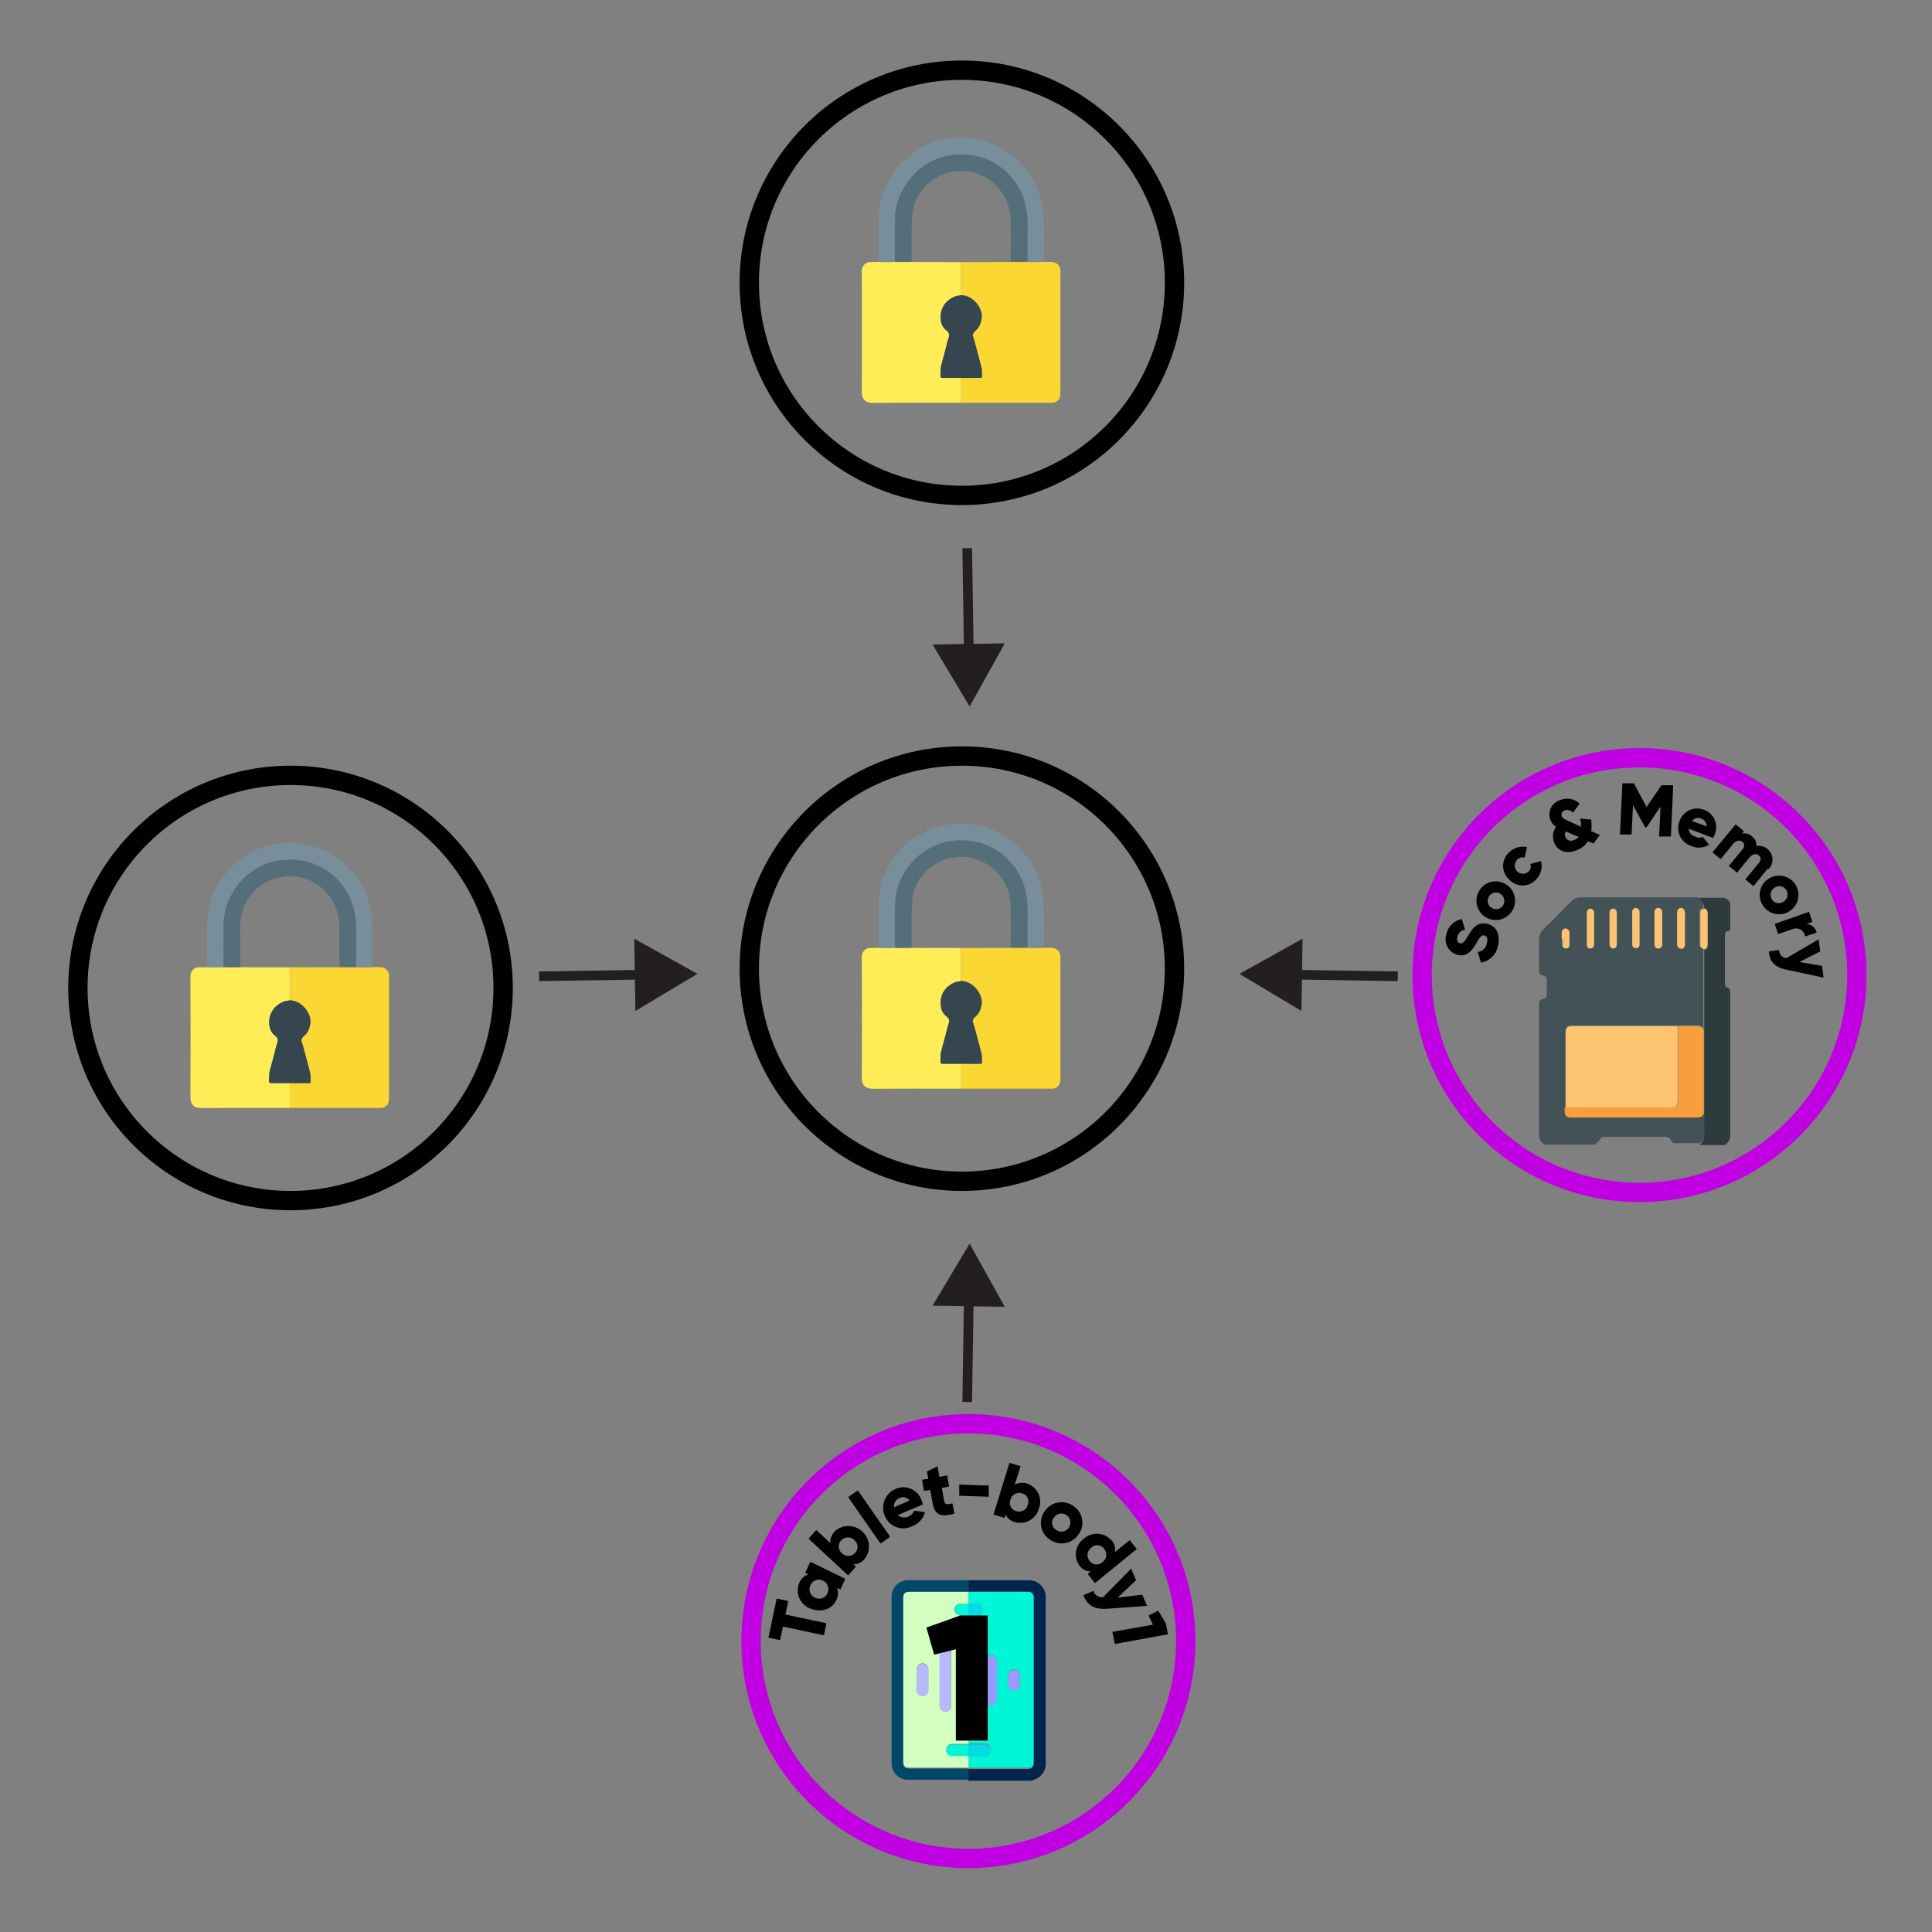 <?xml version="1.0" encoding="UTF-8"?><svg id="Layer_1" xmlns="http://www.w3.org/2000/svg" viewBox="0 0 400 400"><rect x="0" y="0" width="400" height="400" fill="#808080" stroke="none"/><defs><style>.cls-1{fill:#435256;}.cls-2{stroke:#000;}.cls-2,.cls-3{stroke-width:4px;}.cls-2,.cls-3,.cls-4{stroke-miterlimit:10;}.cls-2,.cls-3,.cls-4,.cls-5{fill:none;}.cls-6{fill:#d2febf;}.cls-7{fill:#999afe;}.cls-8{fill:#546e7a;}.cls-9{fill:#fcc472;}.cls-10{fill:#2d3b3d;}.cls-3{stroke:#c000e2;}.cls-11{fill:#00f6d5;}.cls-12{fill:#989afe;}.cls-13{fill:#fbc372;}.cls-14{fill:#02f6d5;}.cls-15{fill:#03f6d5;}.cls-16{fill:#ffed58;}.cls-4{stroke:#231f20;stroke-width:2px;}.cls-17{fill:#36464e;}.cls-18{fill:#00244d;}.cls-19{fill:#b7b7fe;}.cls-20{fill:#979bfd;}.cls-21{fill:#788f9b;}.cls-22{fill:#fdc472;}.cls-23{fill:#b8b8fd;}.cls-24{fill:#fbd734;}.cls-25{fill:#014767;}.cls-26{fill:#231f20;}.cls-27{fill:#00dbe6;}.cls-28{fill:#f99e3d;}</style></defs><line class="cls-5" x1="111.61" y1="202.13" x2="144.39" y2="201.63"/><line class="cls-4" x1="111.61" y1="202.13" x2="133.63" y2="201.79"/><polygon class="cls-26" points="131.55 209.31 144.39 201.63 131.32 194.35 131.55 209.31"/><line class="cls-5" x1="289.39" y1="202.13" x2="256.61" y2="201.63"/><line class="cls-4" x1="289.39" y1="202.13" x2="267.37" y2="201.79"/><polygon class="cls-26" points="269.68 194.35 256.61 201.63 269.45 209.31 269.68 194.35"/><line class="cls-5" x1="200.25" y1="113.49" x2="200.75" y2="146.27"/><line class="cls-4" x1="200.25" y1="113.49" x2="200.59" y2="135.51"/><polygon class="cls-26" points="193.07 133.43 200.75 146.27 208.03 133.2 193.07 133.43"/><line class="cls-5" x1="200.25" y1="290.27" x2="200.75" y2="257.49"/><line class="cls-4" x1="200.25" y1="290.27" x2="200.59" y2="268.25"/><polygon class="cls-26" points="208.03 270.56 200.75 257.49 193.07 270.33 208.03 270.56"/><circle class="cls-3" cx="339.44" cy="201.88" r="45"/><path d="m306.64,199.38l-.7-2.3c.97-.09,1.76-.83,1.9-1.8.3-1.1-.1-1.5-.5-1.6-.6-.2-1,.4-1.8,1.8-.8,1.4-1.9,2.7-3.8,2.2-1.77-.47-2.82-2.29-2.34-4.05.01-.05.03-.1.04-.15.32-1.62,1.58-2.88,3.2-3.2l.7,2.2c-.81.08-1.47.7-1.6,1.5-.2.7,0,1.2.5,1.3s.8,0,1.7-1.5c.9-1.5,1.8-3,4-2.5,2,.5,2.7,2.3,2.2,4.5-.29,1.8-1.7,3.21-3.5,3.5v.1Z"/><path d="m307.74,189.98c-1.93-1.07-2.63-3.5-1.56-5.44s3.5-2.63,5.44-1.56c1.93,1.07,2.63,3.5,1.56,5.44-.01.02-.02.04-.04.06-1.09,1.89-3.49,2.56-5.4,1.5Zm2.8-5c-.85-.44-1.89-.11-2.33.74-.44.85-.11,1.89.74,2.33.82.43,1.83.13,2.3-.67.46-.86.14-1.92-.71-2.39,0,0-.02-.01-.03-.01h.04Z"/><path d="m312.44,182.08c-1.55-1.41-1.66-3.81-.25-5.35.08-.09.16-.17.25-.25.97-.97,2.36-1.38,3.7-1.1l-.5,2.2c-.59-.2-1.23,0-1.6.5-.62.7-.56,1.78.14,2.4.64.57,1.61.57,2.26,0,.45-.4.61-1.04.4-1.6l2.2-.6c.37,1.35-.01,2.8-1,3.8-1.41,1.55-3.81,1.66-5.35.25-.09-.08-.17-.16-.25-.25Z"/><path d="m330.04,174.68l-1.3-.5c-.51.83-1.29,1.46-2.2,1.8-2,.9-3.9.4-4.7-1.4-.51-1.11-.39-2.4.3-3.4-.47-.34-.84-.79-1.1-1.3-.68-1.59.06-3.43,1.65-4.11.08-.03.16-.07.25-.09,1.38-.63,3.01-.35,4.1.7l-1.4,1.9c-.39-.53-1.09-.74-1.7-.5-.49.15-.76.67-.61,1.16,0,.01,0,.02.01.04.2.5.7.7,1.4,1l2.6,1.2c.03-.57-.04-1.15-.2-1.7l2.3.2c.1.8.1,1.6,0,2.4l1.8.8-1.3,1.7.1.1Zm-3.2-1.4l-2.6-1.1h-.1c-.2.37-.2.83,0,1.2.3.6.9.9,1.9.5.32-.18.62-.38.9-.6h-.1Z"/><path d="m345.94,173.18h-2.44c0-.1.3-6.2.3-6.2l-2.9,4.3h-.3l-2.5-4.6-.3,6.1h-2.4c0-.1.5-10.6.5-10.6h2.4c0,.1,2.6,4.9,2.6,4.9l3.1-4.5h2.4c.04.1-.46,10.6-.46,10.6Z"/><path d="m351.04,173.28c.48.2,1.02.2,1.5,0l1.3,1.6c-1.07.7-2.43.82-3.6.3-2.06-.61-3.24-2.77-2.63-4.83.04-.12.08-.25.13-.37.69-2.01,2.87-3.07,4.88-2.38.07.03.15.05.22.08,1.97.73,2.97,2.91,2.25,4.88-.01.04-.03.08-.05.12-.07.29-.21.57-.4.8l-5-1.9c.02.77.55,1.42,1.3,1.6l.1.1Zm2.3-2.1c.06-.75-.39-1.45-1.1-1.7-.67-.33-1.48-.12-1.9.5l3,1.1v.1Z"/><path d="m365.94,179.88l-2.9,3.6-1.7-1.4,2.8-3.4c.5-.6.5-1.2,0-1.6s-1.2-.3-1.8.3l-2.7,3.3-1.7-1.4,2.8-3.4c.5-.6.5-1.2,0-1.6s-1.2-.3-1.8.3l-2.7,3.3-1.7-1.4,4.8-5.8,1.7,1.4-.4.5c.76-.16,1.54.06,2.1.6.63.46.98,1.22.9,2,.82-.18,1.67.05,2.3.6,1.21.98,1.39,2.76.41,3.97-.07.08-.14.16-.21.23l-.2-.1Z"/><path d="m366.24,181.88c1.88-1.16,4.34-.58,5.51,1.3,1.16,1.88.58,4.34-1.3,5.51-1.88,1.16-4.34.58-5.51-1.3,0,0,0,0,0,0-1.17-1.84-.62-4.28,1.22-5.45.03-.02.05-.03.08-.05Zm3,4.8c.82-.47,1.11-1.51.64-2.33-.01-.02-.03-.05-.04-.07-.46-.79-1.47-1.05-2.26-.59-.05.03-.1.06-.14.09-.82.47-1.11,1.51-.64,2.33.01.02.03.05.04.07.46.79,1.47,1.05,2.26.59.05-.03.1-.06.14-.09Z"/><path d="m376.14,193.08l-2.4.8c-.13-1.05-1.09-1.79-2.14-1.65-.09.01-.18.03-.26.05l-3.2,1.1-.7-2.1,7.1-2.5.7,2.1-1.3.4c.97.02,1.82.67,2.1,1.6l.1.2Z"/><path d="m377.44,202.38l-7.5-1.6c-2.5-.5-3.6-1.7-3.7-3.8l2.1-.3c-.03.87.63,1.62,1.5,1.7l6.7-3.9.3,2.5-4.3,2.2,4.7.8.3,2.4h-.1Z"/><path class="cls-1" d="m330.34,236.98h-10.5c-.85-.43-1.34-1.36-1.2-2.3v-26.8c0-.7.2-.9.9-1.1.5,0,.7-.4.7-.9v-3c.06-.44-.25-.84-.69-.9,0,0,0,0-.01,0-.8-.2-.9-.4-.9-1.1v-6.4c0-.74.29-1.46.8-2,2-1.9,3.9-3.9,5.9-5.9.53-.52,1.25-.81,2-.8h24.4v.2c.63.47.97,1.22.9,2-.6.2-.8.3-.8.9v6.5c0,.6.2.8.8.9v16.9c-.14-.46-.53-.81-1-.9h-26.3c-.8,0-1.2.4-1.2,1.3v16.2c-.11.67.34,1.29,1.01,1.4.13.02.26.02.39,0h26c.7,0,1.2-.2,1.4-.9v3.8c0,1,0,2-1,2.6h-5.44c-.2-.2-.5-.4-.6-.7-.19-.37-.58-.61-1-.6h-12.5c-.5,0-.9,0-1.1.5-.21.31-.48.59-.8.8l-.16.3Zm9.1-44.8v-3.2c0-.6-.3-.9-.8-.9s-.7.4-.7.9v6.5h0c0,.6.3.9.8.9.39,0,.71-.32.71-.71,0-.03,0-.06,0-.09v-3.3h0v-.1Zm4.7,0v-3.2c0-.6-.3-1-.8-1s-.8.4-.8,1v6.4c0,.6.3,1,.8,1s.8-.3.8-1v-3.1h0v-.1Zm4.7,0v-3.2c0-.6-.3-.9-.8-.9s-.8.4-.8,1v6.4c0,.6.3,1,.8,1s.8-.3.8-.9v-3.2h0v-.2Zm-18.8,0v-3.2c0-.6-.3-.9-.7-.9-.45,0-.81.38-.8.84,0,.02,0,.04,0,.06v6.4c0,.6.3.9.7.9s.8-.3.8-.9v-3.2Zm4.7,0v-3.2c0-.6-.3-1-.8-.9-.44.05-.75.45-.7.89,0,0,0,0,0,.01v6.4c0,.6.3.9.8.9s.7-.3.7-.9v-3.2Zm-11.4,2.1h0v1.3c-.01.38.28.69.66.7.01,0,.03,0,.04,0,.4-.02.73-.31.8-.7h0v-2.6c.02-.41-.29-.76-.7-.8h0c-.4,0-.7.3-.8.8v1.3Z"/><path class="cls-10" d="m351.84,185.88h4.8c.87-.01,1.59.69,1.6,1.56,0,.01,0,.03,0,.04v4.7c0,.3-.1.6-.5.6s-.6.3-.6.8v10.1c0,.4.1.7.5.8s.6.4.6.8v29.6c.09.91-.39,1.78-1.2,2.2h-5.2c.77-.63,1.15-1.62,1-2.6v-37.8c.5,0,.7-.4.7-1v-6.4c.06-.46-.24-.9-.7-1,.07-.78-.27-1.53-.9-2v-.2l-.1-.2Z"/><path class="cls-22" d="m324.14,229.28v-15.5c0-.9.4-1.3,1.2-1.3h22v15c0,1.6-.3,1.8-1.8,1.8h-21.4Z"/><path class="cls-28" d="m324.14,229.28h21.5c1.6,0,1.8-.3,1.8-1.8v-15h4.3c.52,0,.95.39,1,.9v17.1c-.2.7-.7.9-1.4.9h-26c-1,0-1.4-.4-1.4-1.4v-.7h.2Z"/><path class="cls-9" d="m352.84,188.08c.5.1.7.4.7,1v6.4c.06.46-.24.9-.7,1-.6-.1-.8-.3-.8-.9v-6.5c0-.6.2-.8.8-.9v-.1Z"/><path class="cls-9" d="m339.44,192.18v3.3c.05.39-.23.74-.61.79-.03,0-.06,0-.09,0-.41.03-.77-.27-.8-.67,0-.04,0-.08,0-.13h0v-6.6c-.05-.44.26-.84.7-.9.45,0,.81.38.8.84,0,.02,0,.04,0,.06v3.3Z"/><path class="cls-9" d="m344.14,192.28v3.1c0,.6-.3,1-.8,1s-.8-.3-.8-1v-6.4c0-.6.3-1,.8-1s.8.4.8,1v3.3h0Z"/><path class="cls-9" d="m348.84,192.28v3.2c0,.6-.3,1-.8.9s-.8-.3-.8-1v-6.4c0-.6.3-1,.8-1s.7.4.8.9v3.4h0Z"/><path class="cls-9" d="m330.04,192.28v3.2c0,.6-.3.9-.8.9s-.7-.3-.7-.9v-6.4c0-.6.3-1,.8-.9.44.05.75.45.7.89,0,0,0,0,0,.01v3.2Z"/><path class="cls-9" d="m334.74,192.28v3.2c0,.6-.3.9-.7.9s-.8-.3-.8-.9v-6.4c0-.6.3-.9.7-.9.45,0,.81.38.8.84,0,.02,0,.04,0,.06v3.2Z"/><path class="cls-13" d="m323.34,194.38v-1.3c-.03-.41.27-.77.67-.8.04,0,.08,0,.13,0,.44,0,.79.34.8.78,0,0,0,.01,0,.02h0v2.6c.01.38-.28.69-.66.7-.01,0-.03,0-.04,0h0c-.35.04-.66-.21-.7-.55,0-.05,0-.1,0-.15v-1.3h-.2,0Z"/><circle class="cls-3" cx="200.5" cy="339.77" r="45"/><path d="m163.2,331.47l-.6,2.8,8.5,1.8-.5,2.5-8.5-1.8-.6,2.8-2.4-.5,1.7-8.1,2.4.5Z"/><path d="m167.8,323.37l7.2,3.5-1,2.2-.7-.3c.33.85.26,1.81-.2,2.6-.9,1.9-3.3,2.6-5.5,1.6-2.03-.86-2.99-3.21-2.12-5.24,0-.02.02-.04.02-.06.33-.83,1.03-1.46,1.9-1.7l-.7-.3,1-2.2.1-.1Zm2.6,3.9c-.91-.49-2.04-.15-2.53.76-.02.05-.05.09-.07.14-.48.95-.09,2.1.85,2.58.02,0,.03.02.05.02.91.49,2.04.15,2.53-.76.02-.05.05-.09.07-.14.48-.95.09-2.1-.85-2.58-.02,0-.03-.02-.05-.02h0Z"/><path d="m178.5,317.07c1.68,1.45,1.9,3.98.5,5.7-.56.69-1.41,1.09-2.3,1.1l.5.5-1.6,1.8-8.2-7.6,1.6-1.8,2.9,2.7c-.02-.89.3-1.75.9-2.4,1.6-1.5,4.1-1.5,5.7,0Zm-1.6,1.8c-.74-.75-1.94-.75-2.69-.01,0,0,0,0-.01.01-.72.7-.74,1.85-.04,2.57.04.04.09.09.14.13.74.75,1.94.75,2.69.01,0,0,0,0,.01-.01.72-.7.73-1.86.03-2.57-.04-.04-.08-.08-.13-.12h0Z"/><path d="m175.6,309.97l2-1.4,6.7,9.6-2,1.4-6.7-9.6Z"/><path d="m188.1,313.97c.54-.23.97-.66,1.2-1.2l2.2.3c-.33,1.34-1.31,2.42-2.6,2.9-2.02,1.04-4.51.25-5.55-1.77-.05-.11-.1-.21-.15-.33-.94-2.15.04-4.66,2.19-5.6,0,0,0,0,0,0,2.02-.9,4.38,0,5.29,2.02.04.09.08.19.11.28l.3.9-5.2,2.2c.61.54,1.47.65,2.2.3Zm.2-3.3c-.47-.68-1.37-.89-2.1-.5-.77.3-1.23,1.09-1.1,1.9l3.2-1.4Z"/><path d="m195,308.07l.5,2.8c.1.7.7.6,1.7.4l.4,2.1c-3,.9-4.1.1-4.5-2.1l-.5-2.8-1.3.2-.4-2.3,1.3-.2-.3-1.5,2.2-1.1.4,2.2,1.6-.3.4,2.3-1.6.3h.1Z"/><path d="m198.6,307.37l6.1.2v2.31l-6.1-.2v-2.31Z"/><path d="m215.1,312.27c-.53,2.14-2.71,3.45-4.85,2.91-.02,0-.03,0-.05-.01-.87-.21-1.61-.79-2-1.6l-.2.7-2.3-.7,3.3-10.7,2.3.7-1.2,3.8c.8-.43,1.74-.5,2.6-.2,2.08.74,3.17,3.02,2.43,5.11-.01.03-.02.06-.03.09v-.1Zm-2.3-.7c.37-.92-.07-1.96-.99-2.33-.07-.03-.14-.05-.21-.07-.99-.32-2.05.22-2.37,1.2-.01.03-.02.06-.03.1-.37.92.07,1.96.99,2.33.07.03.14.05.21.07.99.32,2.05-.22,2.37-1.2.01-.03.02-.06.03-.1Z"/><path d="m216.3,312.88c1.28-1.93,3.89-2.45,5.81-1.16.03.02.06.04.09.06,1.91,1.22,2.47,3.76,1.25,5.68-.05.08-.1.15-.15.22-1.28,1.93-3.89,2.45-5.81,1.16-.03-.02-.06-.04-.09-.06-1.91-1.22-2.47-3.76-1.25-5.68.05-.08.1-.15.15-.22Zm5,3.4c.58-.86.36-2.02-.5-2.6-.86-.58-2.02-.36-2.6.5-.6.75-.48,1.85.27,2.45.07.06.15.11.23.15.83.58,1.97.39,2.55-.44.02-.02.03-.05.05-.07h0Z"/><path d="m235.4,320.67l-8.7,7.1-1.5-1.9.6-.5c-.91-.04-1.75-.48-2.3-1.2-1.3-1.79-.9-4.29.88-5.59,0,0,.01,0,.02-.01,1.66-1.48,4.2-1.34,5.7.3.64.66.9,1.6.7,2.5l3.1-2.5,1.5,1.9v-.1Zm-7.1,2.7c.82-.6,1-1.75.4-2.57-.03-.04-.07-.09-.1-.13-.56-.79-1.65-.98-2.44-.43-.09.07-.18.14-.26.23-.82.6-1,1.75-.4,2.57.03.04.07.09.1.13.56.79,1.65.98,2.44.43.09-.07.18-.14.26-.23h0Z"/><path d="m237.5,332.47l-8.2.6c-2.7.2-4.2-.7-5-2.8l2.1-.9c.22.89,1.1,1.46,2,1.3l5.8-5.9,1,2.4-3.8,3.6,5.1-.6,1,2.4v-.1Z"/><path d="m241.8,338.37l-11,2-.5-2.5,8.4-1.5-.9-1.9,2-1,1.6,2.7.4,2.2Z"/><path class="cls-18" d="m200.5,327.17h12.4c1.92-.07,3.53,1.44,3.6,3.36,0,.01,0,.03,0,.04v34.4c.09,1.38-.66,2.68-1.9,3.3-.3.2-.7.2-1,.4h-13.1v-2.4h12.2c.9,0,1.3-.4,1.3-1.2v-34.3c0-.9-.4-1.2-1.3-1.2h-12.2v-2.4Z"/><path class="cls-25" d="m200.5,366.07v2.4h-13.2c-.1-.2-.4-.2-.5-.2-1.31-.47-2.18-1.71-2.2-3.1v-34.4c-.12-1.42.69-2.75,2-3.3.37-.19.78-.3,1.2-.3h12.7v2.4h-12.2c-.9,0-1.3.3-1.3,1.3v34c0,.9.3,1.3,1.3,1.3h12.2v-.1Z"/><path class="cls-11" d="m200.5,329.57h12.2c.9,0,1.3.4,1.3,1.2v34c0,.9-.4,1.2-1.3,1.2h-12.2v-2.5h3.5c.5,0,1.1-.4,1.1-.9.19-.67-.2-1.37-.87-1.56-.14-.04-.29-.05-.43-.04h-3.3v-9.8c.7-.03,1.24-.63,1.21-1.33,0-.02,0-.05,0-.07v-4.1c.07-.7-.43-1.32-1.13-1.39-.02,0-.05,0-.07,0v-9.8h1.7c.64.02,1.18-.48,1.2-1.12,0-.03,0-.05,0-.08h0c.02-.64-.48-1.18-1.12-1.2-.03,0-.05,0-.08,0h-1.7v-2.5h0Zm5.9,18.3v-3.8c.01-.47-.21-.92-.6-1.2-.54-.35-1.27-.2-1.62.35-.14.22-.21.49-.18.75v7.5c-.06.51.17,1.01.6,1.3.58.33,1.32.13,1.65-.45.13-.23.18-.49.15-.75v-3.69h0Zm4.7,0v-1c.02-.64-.48-1.18-1.12-1.2-.03,0-.05,0-.08,0h0c-.62-.04-1.16.43-1.2,1.06,0,.01,0,.03,0,.04v2.11c0,.61.49,1.11,1.1,1.12.07,0,.13,0,.2-.02.62-.05,1.1-.57,1.1-1.2v-1h0v.09Z"/><path class="cls-6" d="m200.5,329.57v2.5h-1.6c-.65-.07-1.23.41-1.29,1.05,0,.05,0,.1,0,.15.02.68.59,1.22,1.28,1.2,0,0,.01,0,.02,0h1.6v9.8h0c-.8,0-1.2.7-1.2,1.5v3.9c-.08.74.46,1.41,1.2,1.5h0v9.9h-3.3c-.65-.07-1.23.41-1.29,1.05,0,.05,0,.1,0,.15.02.68.59,1.22,1.28,1.2,0,0,.01,0,.02,0h3.3v2.5h-12.2c-.9,0-1.3-.3-1.3-1.3v-33.79c0-.9.3-1.3,1.3-1.3h12.2Zm-3.6,18.2v-5.89c-.24-.49-.75-.8-1.3-.8-.58.1-1.01.61-1,1.2v10.9c-.02.64.48,1.18,1.12,1.2.03,0,.05,0,.08,0h0c.61,0,1.11-.49,1.12-1.1,0-.07,0-.13-.02-.2v-5.3h0Zm-4.7,0v-2.2c0-.66-.53-1.2-1.2-1.2-.66,0-1.2.53-1.2,1.2h0v4.32c0,.66.53,1.2,1.2,1.2.66,0,1.2-.53,1.2-1.2h0v-2.12Z"/><path class="cls-20" d="m206.4,347.88v3.8c.08.66-.39,1.27-1.05,1.35-.26.03-.52-.02-.75-.15-.43-.29-.66-.79-.6-1.3v-7.5c0-1.1,1-1.7,1.8-1.1.39.28.61.73.6,1.2v3.7Z"/><path class="cls-27" d="m200.5,361.17h3.3c.69-.05,1.3.48,1.34,1.17.01.15,0,.29-.04.43,0,.4-.6.8-1.1.9h-3.5v-2.4h0v-.1Z"/><path class="cls-12" d="m211.1,347.88v1c-.01.66-.54,1.19-1.2,1.2-.61-.03-1.11-.49-1.2-1.1v-2.1c.02-.62.53-1.12,1.16-1.1.01,0,.03,0,.04,0,.64-.02,1.18.48,1.2,1.12,0,.03,0,.05,0,.08h0v.9Z"/><path class="cls-7" d="m200.5,344.37c.7.03,1.24.63,1.21,1.33,0,.02,0,.05,0,.07v4.11c.07.7-.43,1.32-1.13,1.39-.02,0-.05,0-.07,0h0v-6.9h0Z"/><path class="cls-27" d="m200.5,332.07h1.7c.6-.06,1.14.39,1.2.99,0,.07,0,.14,0,.21.02.64-.48,1.18-1.12,1.2-.03,0-.05,0-.08,0h-1.7v-2.4h0Z"/><path class="cls-23" d="m196.9,347.77v5.4c.04.66-.44,1.23-1.1,1.3-.68,0-1.25-.52-1.3-1.2h0v-10.9c0-.59.42-1.1,1-1.2.57-.07,1.11.26,1.3.8v5.91l.1-.11Z"/><path class="cls-23" d="m192.2,347.88v2.1c0,.66-.53,1.2-1.2,1.2-.66,0-1.2-.53-1.2-1.2h0v-4.31c0-.66.53-1.2,1.2-1.2.66,0,1.2.53,1.2,1.2h0v2.21Z"/><path class="cls-14" d="m200.5,361.17v2.4h-3.3c-.65.07-1.23-.41-1.29-1.05,0-.05,0-.1,0-.15.02-.68.59-1.22,1.28-1.2,0,0,.01,0,.02,0h3.3Z"/><path class="cls-19" d="m200.5,344.37v6.9c-.8,0-1.2-.7-1.2-1.5v-3.89c-.08-.75.45-1.42,1.2-1.51Z"/><path class="cls-15" d="m200.5,332.07v2.4h-1.6c-.66,0-1.2-.53-1.2-1.2,0-.66.53-1.2,1.2-1.2h1.61Z"/><path d="m198.8,334.47h5.7v25.9h-6.6v-18.9l-4.5,1.1-1.6-5.6,7-2.5Z"/><path class="cls-24" d="m216.12,54.22c.56,0,1.12.02,1.68.03.95,0,1.73.78,1.75,1.74.01.88,0,1.76,0,2.63,0,7.43,0,14.85,0,22.28,0,.48-.02.98-.16,1.44-.17.55-.85,1.05-1.43,1.05-6.29,0-12.58,0-18.86,0-.03,0-.06,0-.09-.01,0-1.71,0-3.42,0-5.13,1.31,0,2.62,0,3.93-.01.17,0,.36.04.36-.23.01-.65.06-1.31-.09-1.93-.41-1.67-.89-3.33-1.32-4.99-.12-.45-.24-.9-.4-1.33-.25-.68.22-1.04.63-1.42.68-.62.96-1.4,1.12-2.3.34-1.87-1.24-4.12-3.02-4.69-.06-.1-.14-.15-.25-.09-.09-.02-.18-.04-.27-.06-.04-.06-.09-.07-.16-.04-.17-.02-.35-.05-.52-.07,0-2.27,0-4.54,0-6.81,3.22,0,6.45-.01,9.67-.02.2,0,.4-.02.6-.02,1.15.04,2.31.05,3.46,0,1.13.06,2.26.05,3.39,0Z"/><path class="cls-16" d="m199,78.25c0,1.71,0,3.42,0,5.13-.65,0-1.29.01-1.94.01-5.48,0-10.97-.03-16.45.02-1.44.01-2.19-.77-2.18-2.19.05-8.39.03-16.78,0-25.17,0-1.01.81-1.81,1.77-1.79.56.01,1.12-.01,1.68-.02,1.13.03,2.26.06,3.39-.01,1.15.07,2.3.04,3.45.01.19,0,.37.02.56.02,3.24,0,6.48,0,9.71.01,0,2.27,0,4.54,0,6.81-.36.17-.77.09-1.15.24-1.6.62-2.66,1.7-3.04,3.41-.07.04-.12.08-.03.15-.13,1.41.02,2.7,1.28,3.63.4.29.55.74.39,1.29-.1.34-.23.67-.31,1.01-.22.94-.47,1.88-.72,2.81-.18.69-.4,1.37-.56,2.07-.16.69-.12,1.39-.15,2.09-.01.35.08.47.45.46,1.28-.02,2.56,0,3.84,0Z"/><path class="cls-21" d="m185.27,54.21c-1.13.07-2.26.04-3.39.01,0-3.05-.02-6.1.02-9.15.02-1.41.21-2.81.62-4.18.49-1.65,1.19-3.2,2.14-4.63,1.18-1.79,2.65-3.31,4.4-4.56,1.15-.82,2.36-1.55,3.68-2.01,1.32-.46,2.65-.91,4.07-1.01.8-.06,1.59-.18,2.39-.16,1.99.03,3.92.43,5.78,1.13,1.87.7,3.55,1.72,5.08,2.99,1.32,1.1,2.4,2.4,3.32,3.83.65,1.02,1.17,2.1,1.61,3.23.24.62.41,1.27.62,1.9.2.57.23,1.2.3,1.81.39,3.6.1,7.21.19,10.81-1.13.04-2.26.06-3.39,0,0-2.58-.02-5.15.01-7.73.02-1.48-.17-2.93-.53-4.36-.51-2.01-1.44-3.82-2.8-5.37-1.66-1.9-3.68-3.33-6.11-4.1-1.73-.55-3.48-.72-5.3-.61-1.68.1-3.26.5-4.76,1.2-2.5,1.16-4.46,2.94-5.92,5.29-1.26,2.02-1.94,4.24-2.03,6.59-.11,3.03-.02,6.07-.02,9.11Z"/><path class="cls-8" d="m209.27,54.22c0-2.73.02-5.47,0-8.2-.02-1.45-.22-2.89-.8-4.24-.46-1.07-1.08-2.04-1.85-2.94-1.14-1.33-2.57-2.25-4.18-2.83-1.49-.54-3.05-.72-4.65-.52-.98.12-1.93.35-2.81.73-2.46,1.07-4.27,2.83-5.38,5.29-.52,1.15-.73,2.36-.79,3.61-.15,3.03-.02,6.07-.07,9.1-1.15.02-2.3.05-3.45-.02,0-3.04-.09-6.08.02-9.11.09-2.34.77-4.57,2.03-6.59,1.46-2.34,3.42-4.12,5.92-5.29,1.5-.7,3.08-1.1,4.76-1.2,1.82-.11,3.57.07,5.3.61,2.44.77,4.45,2.2,6.11,4.1,1.36,1.55,2.29,3.36,2.8,5.37.36,1.43.55,2.88.53,4.36-.03,2.58-.01,5.15-.01,7.73-1.15.06-2.31.04-3.46,0Z"/><path class="cls-17" d="m199,78.25c-1.28,0-2.56-.02-3.84,0-.37,0-.46-.11-.45-.46.03-.7-.02-1.41.15-2.09.17-.69.38-1.38.56-2.07.25-.94.5-1.87.72-2.81.08-.34.21-.68.31-1.01.16-.55,0-.99-.39-1.29-1.26-.93-1.41-2.23-1.28-3.63.07-.04.07-.09.03-.15.38-1.7,1.44-2.78,3.04-3.41.38-.15.79-.06,1.15-.24.17.02.35.05.52.07.03.09.08.14.16.04.09.02.18.04.27.06.05.12.15.1.25.09,1.78.57,3.36,2.82,3.02,4.69-.16.9-.45,1.67-1.12,2.3-.41.38-.88.73-.63,1.42.16.43.29.88.4,1.33.43,1.67.91,3.32,1.32,4.99.15.62.1,1.28.09,1.93,0,.28-.19.23-.36.23-1.31,0-2.62,0-3.93.01Z"/><path class="cls-8" d="m200.2,61.34c-.1,0-.2.03-.25-.09.11-.05.19,0,.25.09Z"/><path class="cls-8" d="m199.68,61.19c-.08.1-.12.05-.16-.04.06-.04.12-.02.16.04Z"/><path class="cls-21" d="m194.81,64.72c.04.06.04.12-.03.15-.09-.07-.03-.12.03-.15Z"/><circle class="cls-2" cx="199.15" cy="58.55" r="44.02"/><path class="cls-24" d="m77.12,200.22c.56,0,1.12.02,1.68.03.95,0,1.73.78,1.75,1.74.01.88,0,1.76,0,2.63,0,7.43,0,14.85,0,22.28,0,.48-.02.98-.16,1.44-.17.55-.85,1.05-1.43,1.05-6.29,0-12.58,0-18.86,0-.03,0-.06,0-.09-.01,0-1.71,0-3.42,0-5.13,1.31,0,2.62,0,3.93-.01.17,0,.36.04.36-.23.01-.65.06-1.31-.09-1.93-.41-1.67-.89-3.33-1.32-4.99-.12-.45-.24-.9-.4-1.33-.25-.68.22-1.04.63-1.42.68-.62.96-1.4,1.12-2.3.34-1.87-1.24-4.12-3.02-4.69-.06-.1-.14-.15-.25-.09-.09-.02-.18-.04-.27-.06-.04-.06-.09-.07-.16-.04-.17-.02-.35-.05-.52-.07,0-2.27,0-4.54,0-6.81,3.22,0,6.45-.01,9.67-.02.2,0,.4-.02.6-.02,1.15.04,2.31.05,3.46,0,1.13.06,2.26.05,3.39,0Z"/><path class="cls-16" d="m60,224.25c0,1.71,0,3.42,0,5.13-.65,0-1.29.01-1.94.01-5.48,0-10.97-.03-16.45.02-1.44.01-2.19-.77-2.18-2.19.05-8.39.03-16.78,0-25.17,0-1.01.81-1.81,1.77-1.79.56.01,1.12-.01,1.68-.02,1.13.03,2.26.06,3.39-.01,1.15.07,2.3.04,3.45.01.19,0,.37.02.56.02,3.24,0,6.48,0,9.71.01,0,2.27,0,4.54,0,6.81-.36.17-.77.09-1.15.24-1.6.62-2.66,1.7-3.04,3.41-.07.04-.12.08-.03.15-.13,1.41.02,2.7,1.28,3.63.4.29.55.74.39,1.29-.1.34-.23.67-.31,1.01-.22.94-.47,1.88-.72,2.81-.18.69-.4,1.37-.56,2.07-.16.69-.12,1.39-.15,2.09-.01.35.08.47.45.46,1.28-.02,2.56,0,3.84,0Z"/><path class="cls-21" d="m46.27,200.21c-1.13.07-2.26.04-3.39.01,0-3.05-.02-6.1.02-9.15.02-1.41.21-2.81.62-4.18.49-1.65,1.19-3.2,2.14-4.63,1.18-1.79,2.65-3.31,4.4-4.56,1.15-.82,2.36-1.55,3.68-2.01,1.32-.46,2.65-.91,4.07-1.01.8-.06,1.59-.18,2.39-.16,1.99.03,3.92.43,5.78,1.13,1.87.7,3.55,1.72,5.08,2.99,1.32,1.1,2.4,2.4,3.32,3.83.65,1.02,1.17,2.1,1.61,3.23.24.62.41,1.27.62,1.9.2.57.23,1.2.3,1.81.39,3.6.1,7.21.19,10.81-1.13.04-2.26.06-3.39,0,0-2.58-.02-5.15.01-7.73.02-1.48-.17-2.93-.53-4.36-.51-2.01-1.44-3.82-2.8-5.37-1.66-1.9-3.68-3.33-6.11-4.1-1.73-.55-3.48-.72-5.3-.61-1.68.1-3.26.5-4.76,1.2-2.5,1.16-4.46,2.94-5.92,5.29-1.26,2.02-1.94,4.24-2.03,6.59-.11,3.03-.02,6.07-.02,9.11Z"/><path class="cls-8" d="m70.27,200.22c0-2.73.02-5.47,0-8.2-.02-1.45-.22-2.89-.8-4.24-.46-1.07-1.08-2.04-1.85-2.94-1.14-1.33-2.57-2.25-4.18-2.83-1.49-.54-3.05-.72-4.65-.52-.98.12-1.93.35-2.81.73-2.46,1.07-4.27,2.83-5.38,5.29-.52,1.15-.73,2.36-.79,3.61-.15,3.03-.02,6.07-.07,9.1-1.15.02-2.3.05-3.45-.02,0-3.04-.09-6.08.02-9.11.09-2.34.77-4.57,2.03-6.59,1.46-2.34,3.42-4.12,5.92-5.29,1.5-.7,3.08-1.1,4.76-1.2,1.82-.11,3.57.07,5.3.61,2.44.77,4.45,2.2,6.11,4.1,1.36,1.55,2.29,3.36,2.8,5.37.36,1.43.55,2.88.53,4.36-.03,2.58-.01,5.15-.01,7.73-1.15.06-2.31.04-3.46,0Z"/><path class="cls-17" d="m60,224.25c-1.28,0-2.56-.02-3.84,0-.37,0-.46-.11-.45-.46.03-.7-.02-1.41.15-2.09.17-.69.38-1.38.56-2.07.25-.94.5-1.87.72-2.81.08-.34.21-.68.31-1.01.16-.55,0-.99-.39-1.29-1.26-.93-1.41-2.23-1.28-3.63.07-.04.07-.09.03-.15.38-1.7,1.44-2.78,3.04-3.41.38-.15.79-.06,1.15-.24.17.02.35.05.52.07.03.09.08.14.16.04.09.02.18.04.27.06.05.12.15.1.25.09,1.78.57,3.36,2.82,3.02,4.69-.16.9-.45,1.67-1.12,2.3-.41.38-.88.73-.63,1.42.16.43.29.88.4,1.33.43,1.67.91,3.32,1.32,4.99.15.62.1,1.28.09,1.93,0,.28-.19.23-.36.23-1.31,0-2.62,0-3.93.01Z"/><path class="cls-8" d="m61.2,207.34c-.1,0-.2.03-.25-.09.11-.05.19,0,.25.09Z"/><path class="cls-8" d="m60.68,207.19c-.08.1-.12.05-.16-.04.06-.04.12-.02.16.04Z"/><path class="cls-21" d="m55.81,210.72c.04.06.04.12-.03.15-.09-.07-.03-.12.03-.15Z"/><circle class="cls-2" cx="60.15" cy="204.55" r="44.02"/><path class="cls-24" d="m216.12,196.22c.56,0,1.12.02,1.68.03.95,0,1.73.78,1.75,1.74.01.88,0,1.76,0,2.63,0,7.43,0,14.85,0,22.28,0,.48-.02.98-.16,1.44-.17.55-.85,1.05-1.43,1.05-6.29,0-12.58,0-18.86,0-.03,0-.06,0-.09-.01,0-1.71,0-3.42,0-5.13,1.31,0,2.62,0,3.93-.01.17,0,.36.04.36-.23.01-.65.06-1.31-.09-1.93-.41-1.67-.89-3.33-1.32-4.99-.12-.45-.24-.9-.4-1.33-.25-.68.22-1.04.63-1.42.68-.62.96-1.4,1.12-2.3.34-1.87-1.24-4.12-3.02-4.69-.06-.1-.14-.15-.25-.09-.09-.02-.18-.04-.27-.06-.04-.06-.09-.07-.16-.04-.17-.02-.35-.05-.52-.07,0-2.27,0-4.54,0-6.81,3.22,0,6.45-.01,9.67-.02.2,0,.4-.02.6-.02,1.15.04,2.31.05,3.46,0,1.13.06,2.26.05,3.39,0Z"/><path class="cls-16" d="m199,220.25c0,1.71,0,3.42,0,5.13-.65,0-1.29.01-1.94.01-5.48,0-10.97-.03-16.45.02-1.44.01-2.19-.77-2.18-2.19.05-8.39.03-16.78,0-25.17,0-1.01.81-1.81,1.77-1.79.56.01,1.12-.01,1.68-.02,1.13.03,2.26.06,3.39-.01,1.15.07,2.3.04,3.45.01.19,0,.37.02.56.02,3.24,0,6.48,0,9.71.01,0,2.27,0,4.54,0,6.81-.36.17-.77.09-1.15.24-1.6.62-2.66,1.7-3.04,3.41-.07.04-.12.08-.03.15-.13,1.41.02,2.7,1.28,3.63.4.29.55.74.39,1.29-.1.34-.23.67-.31,1.01-.22.94-.47,1.88-.72,2.81-.18.69-.4,1.37-.56,2.07-.16.69-.12,1.39-.15,2.09-.01.35.08.47.45.46,1.28-.02,2.56,0,3.84,0Z"/><path class="cls-21" d="m185.27,196.21c-1.13.07-2.26.04-3.39.01,0-3.05-.02-6.1.02-9.15.02-1.41.21-2.81.62-4.18.49-1.65,1.19-3.2,2.14-4.63,1.18-1.79,2.65-3.31,4.4-4.56,1.15-.82,2.36-1.55,3.68-2.01,1.32-.46,2.65-.91,4.07-1.01.8-.06,1.59-.18,2.39-.16,1.99.03,3.92.43,5.78,1.13,1.87.7,3.55,1.72,5.08,2.99,1.32,1.1,2.4,2.4,3.32,3.83.65,1.02,1.17,2.1,1.61,3.23.24.62.41,1.27.62,1.9.2.57.23,1.2.3,1.81.39,3.6.1,7.21.19,10.81-1.13.04-2.26.06-3.39,0,0-2.58-.02-5.15.01-7.73.02-1.48-.17-2.93-.53-4.36-.51-2.01-1.44-3.82-2.8-5.37-1.66-1.9-3.68-3.33-6.11-4.1-1.73-.55-3.48-.72-5.3-.61-1.68.1-3.26.5-4.76,1.2-2.5,1.16-4.46,2.94-5.92,5.29-1.26,2.02-1.94,4.24-2.03,6.59-.11,3.03-.02,6.07-.02,9.11Z"/><path class="cls-8" d="m209.27,196.22c0-2.73.02-5.47,0-8.2-.02-1.45-.22-2.89-.8-4.24-.46-1.07-1.08-2.04-1.85-2.94-1.14-1.33-2.57-2.25-4.18-2.83-1.49-.54-3.05-.72-4.65-.52-.98.12-1.93.35-2.81.73-2.46,1.07-4.27,2.83-5.38,5.29-.52,1.15-.73,2.36-.79,3.61-.15,3.03-.02,6.07-.07,9.1-1.15.02-2.3.05-3.45-.02,0-3.04-.09-6.08.02-9.11.09-2.34.77-4.57,2.03-6.59,1.46-2.34,3.42-4.12,5.92-5.29,1.5-.7,3.08-1.1,4.76-1.2,1.82-.11,3.57.07,5.3.61,2.44.77,4.45,2.2,6.11,4.1,1.36,1.55,2.29,3.36,2.8,5.37.36,1.43.55,2.88.53,4.36-.03,2.58-.01,5.15-.01,7.73-1.15.06-2.31.04-3.46,0Z"/><path class="cls-17" d="m199,220.25c-1.28,0-2.56-.02-3.84,0-.37,0-.46-.11-.45-.46.03-.7-.02-1.41.15-2.09.17-.69.38-1.38.56-2.07.25-.94.5-1.87.72-2.81.08-.34.21-.68.31-1.01.16-.55,0-.99-.39-1.29-1.26-.93-1.41-2.23-1.28-3.63.07-.04.07-.09.03-.15.38-1.7,1.44-2.78,3.04-3.41.38-.15.79-.06,1.15-.24.17.02.35.05.52.07.03.09.08.14.16.04.09.02.18.04.27.06.05.12.15.1.25.09,1.78.57,3.36,2.82,3.02,4.69-.16.9-.45,1.67-1.12,2.3-.41.38-.88.73-.63,1.42.16.43.29.88.4,1.33.43,1.67.91,3.32,1.32,4.99.15.62.1,1.28.09,1.93,0,.28-.19.23-.36.23-1.31,0-2.62,0-3.93.01Z"/><path class="cls-8" d="m200.2,203.34c-.1,0-.2.03-.25-.09.11-.05.19,0,.25.09Z"/><path class="cls-8" d="m199.68,203.19c-.08.1-.12.05-.16-.04.06-.04.12-.02.16.04Z"/><path class="cls-21" d="m194.81,206.72c.04.06.04.12-.03.15-.09-.07-.03-.12.03-.15Z"/><circle class="cls-2" cx="199.15" cy="200.55" r="44.02"/></svg>